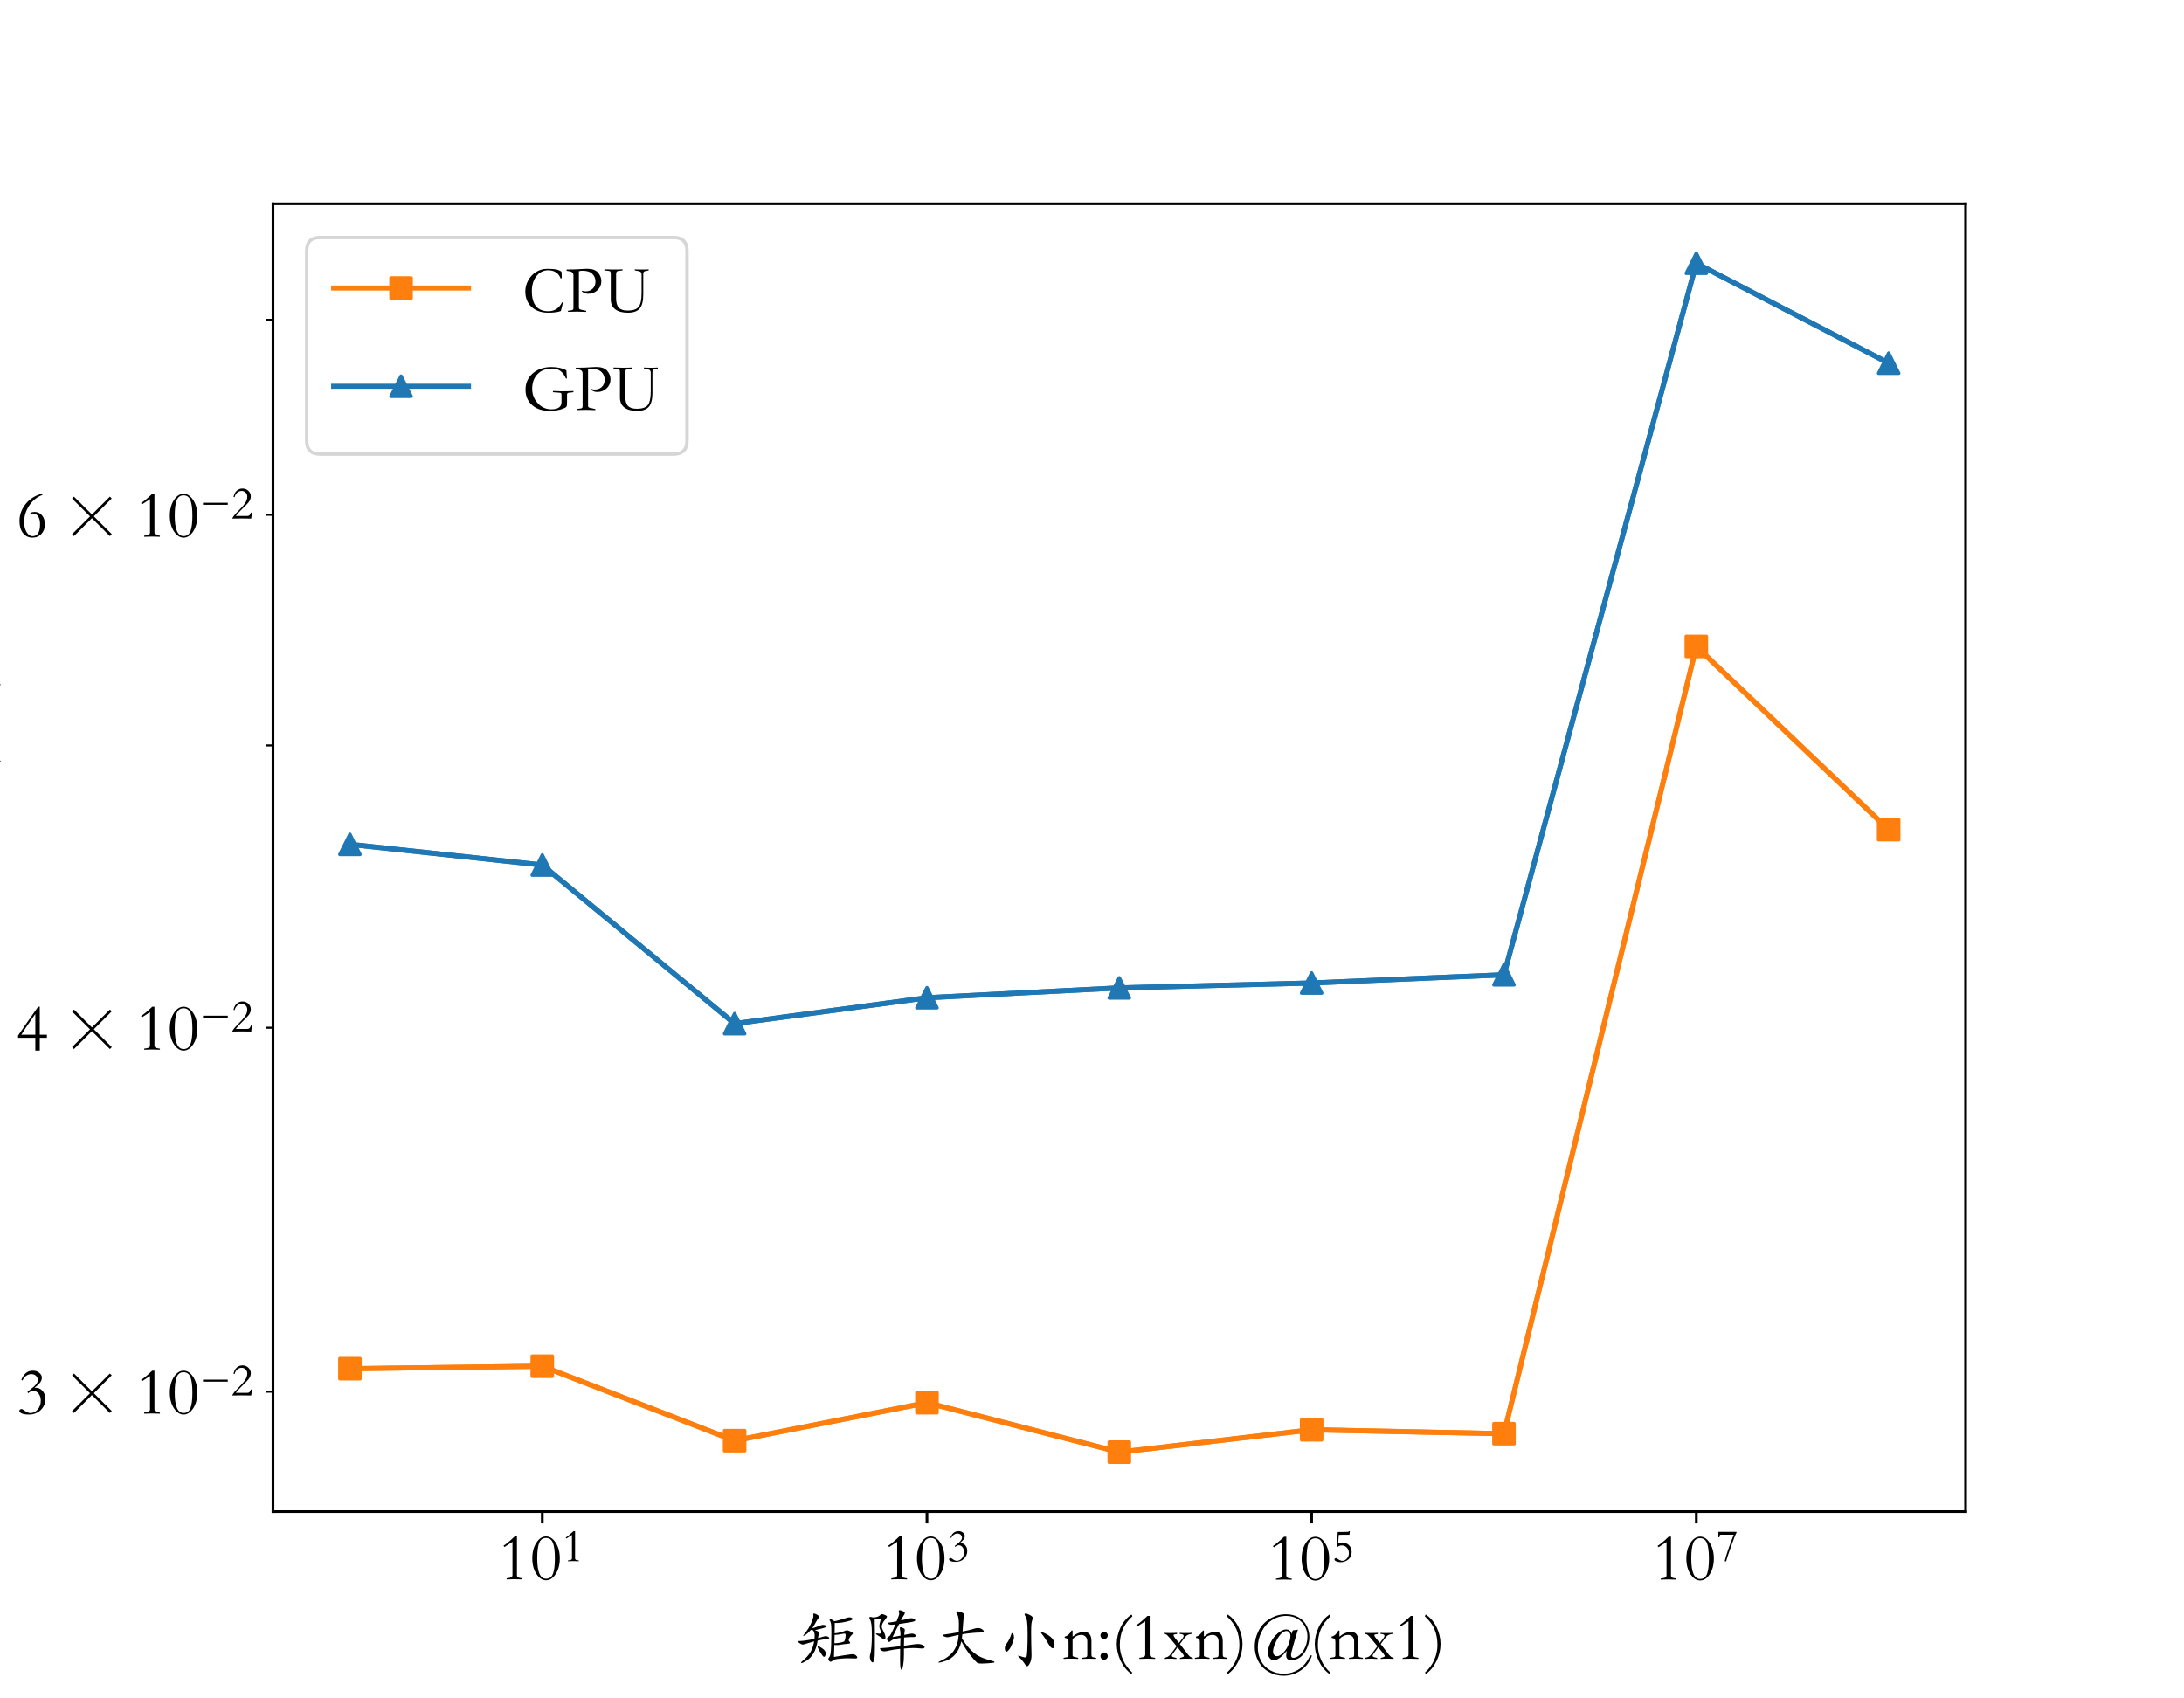 <?xml version="1.0" encoding="utf-8" standalone="no"?>
<!DOCTYPE svg PUBLIC "-//W3C//DTD SVG 1.1//EN"
  "http://www.w3.org/Graphics/SVG/1.1/DTD/svg11.dtd">
<!-- Created with matplotlib (https://matplotlib.org/) -->
<svg height="504pt" version="1.1" viewBox="0 0 648 504" width="648pt" xmlns="http://www.w3.org/2000/svg" xmlns:xlink="http://www.w3.org/1999/xlink">
 <defs>
  <style type="text/css">*{stroke-linecap:butt;stroke-linejoin:round;}</style>
 </defs>
 <g id="figure_1">
  <g id="patch_1">
   <path d="M 0 504 
L 648 504 
L 648 0 
L 0 0 
z
" style="fill:#ffffff;"/>
  </g>
  <g id="axes_1">
   <g id="patch_2">
    <path d="M 81 448.56 
L 583.2 448.56 
L 583.2 60.48 
L 81 60.48 
z
" style="fill:#ffffff;"/>
   </g>
   <g id="matplotlib.axis_1">
    <g id="xtick_1">
     <g id="line2d_1">
      <defs>
       <path d="M 0 0 
L 0 3.5 
" id="mdebc783131" style="stroke:#000000;stroke-width:0.8;"/>
      </defs>
      <g>
       <use style="stroke:#000000;stroke-width:0.8;" x="160.895" xlink:href="#mdebc783131" y="448.56"/>
      </g>
     </g>
     <g id="text_1">
      <!-- $\mathdefault{10^{1}}$ -->
      <g transform="translate(147.895 468.76)scale(0.2 -0.2)">
       <defs>
        <path d="M 35.5 -0.297 
Q 30.297 0 23.797 0 
Q 17.297 0 12.094 -0.297 
L 12.094 1.297 
L 17.297 2.203 
Q 20.797 2.906 20.797 6.094 
L 20.797 55.5 
L 8.906 47.797 
L 7.5 49.703 
Q 14.406 54.203 24.094 63.5 
L 27.406 63.5 
L 27.406 6.094 
Q 27.406 2.703 30.906 2.094 
L 35.5 1.297 
z
" id="STKaiti-49"/>
        <path d="M 23.703 63.5 
Q 32 63.5 38.047 54.141 
Q 44.094 44.797 44.094 30.906 
Q 44.094 17.094 38.047 7.75 
Q 32 -1.594 23.703 -1.594 
Q 15.703 -1.594 9.5 7.656 
Q 3.297 16.906 3.297 30.906 
Q 3.297 44.797 9.344 54.141 
Q 15.406 63.5 23.703 63.5 
z
M 23.703 0.703 
Q 31.094 0.703 33.938 8.047 
Q 36.797 15.406 36.797 30.906 
Q 36.797 46.406 33.938 53.797 
Q 31.094 61.203 23.703 61.203 
Q 16.297 61.203 13.438 53.797 
Q 10.594 46.406 10.594 30.906 
Q 10.594 0.703 23.703 0.703 
z
" id="STKaiti-48"/>
       </defs>
       <use transform="translate(0 0.666)" xlink:href="#STKaiti-49"/>
       <use transform="translate(46.9 0.666)" xlink:href="#STKaiti-48"/>
       <use transform="translate(94.472 27.55)scale(0.7)" xlink:href="#STKaiti-49"/>
      </g>
     </g>
    </g>
    <g id="xtick_2">
     <g id="line2d_2">
      <g>
       <use style="stroke:#000000;stroke-width:0.8;" x="275.032" xlink:href="#mdebc783131" y="448.56"/>
      </g>
     </g>
     <g id="text_2">
      <!-- $\mathdefault{10^{3}}$ -->
      <g transform="translate(262.032 468.76)scale(0.2 -0.2)">
       <defs>
        <path d="M 9.406 48.906 
L 7.594 49.906 
Q 10.5 56.797 14.594 60.141 
Q 18.703 63.5 24.906 63.5 
Q 30.5 63.5 34.297 60.297 
Q 38.094 57.094 38.094 53.203 
Q 38.094 49.297 35.438 45.797 
Q 32.797 42.297 27.203 38.094 
Q 34.5 38.594 38.891 33.797 
Q 43.297 29 43.297 21.5 
Q 43.297 11.797 36.391 5.094 
Q 29.5 -1.594 18.797 -1.594 
Q 11.906 -1.594 8.297 0.047 
Q 4.703 1.703 4.703 3.906 
Q 4.703 4.906 5.641 5.75 
Q 6.594 6.594 7.703 6.594 
Q 9.406 6.594 11.594 4.797 
Q 17.203 0.594 21.094 0.594 
Q 27.203 0.594 31.844 5.891 
Q 36.5 11.203 36.5 18.797 
Q 36.5 25.203 33.344 29.344 
Q 30.203 33.5 25.406 33.5 
Q 21.703 33.5 17.797 30.094 
L 16.703 32 
Q 18.703 33.797 21.094 35.594 
Q 32.094 43.703 32.094 49.297 
Q 32.094 53.406 29.344 55.906 
Q 26.594 58.406 22.5 58.406 
Q 18.5 58.406 14.953 55.953 
Q 11.406 53.5 9.406 48.906 
z
" id="STKaiti-51"/>
       </defs>
       <use transform="translate(0 0.666)" xlink:href="#STKaiti-49"/>
       <use transform="translate(46.9 0.666)" xlink:href="#STKaiti-48"/>
       <use transform="translate(94.472 27.55)scale(0.7)" xlink:href="#STKaiti-51"/>
      </g>
     </g>
    </g>
    <g id="xtick_3">
     <g id="line2d_3">
      <g>
       <use style="stroke:#000000;stroke-width:0.8;" x="389.168" xlink:href="#mdebc783131" y="448.56"/>
      </g>
     </g>
     <g id="text_3">
      <!-- $\mathdefault{10^{5}}$ -->
      <g transform="translate(376.168 468.76)scale(0.2 -0.2)">
       <defs>
        <path d="M 38 56.594 
L 24 56.594 
Q 16.203 56.594 15.406 56.297 
L 14.094 38 
Q 18.5 40.094 23.094 40.094 
Q 31.297 40.094 37 34.5 
Q 42.703 28.906 42.703 19.906 
Q 42.703 9.906 35.641 4.156 
Q 28.594 -1.594 19.594 -1.594 
Q 14.594 -1.594 10.391 0.156 
Q 6.203 1.906 6.203 4 
Q 6.203 5 7.094 6.047 
Q 8 7.094 9.594 7.094 
Q 10.703 7.094 11.406 6.594 
Q 18.406 1.297 22.703 1.297 
Q 28.297 1.297 32.594 6.141 
Q 36.906 11 36.906 17.594 
Q 36.906 24.594 32.547 29.25 
Q 28.203 33.906 21.797 33.906 
Q 19 33.906 16.547 33 
Q 14.094 32.094 13 30.5 
L 11.297 30.5 
L 13.203 62.5 
L 24.094 62.5 
Q 31.594 62.5 34 62.703 
Q 36.406 62.906 37.406 64.203 
L 38.906 64.203 
z
" id="STKaiti-53"/>
       </defs>
       <use transform="translate(0 0.173)" xlink:href="#STKaiti-49"/>
       <use transform="translate(46.9 0.173)" xlink:href="#STKaiti-48"/>
       <use transform="translate(94.472 27.058)scale(0.7)" xlink:href="#STKaiti-53"/>
      </g>
     </g>
    </g>
    <g id="xtick_4">
     <g id="line2d_4">
      <g>
       <use style="stroke:#000000;stroke-width:0.8;" x="503.305" xlink:href="#mdebc783131" y="448.56"/>
      </g>
     </g>
     <g id="text_4">
      <!-- $\mathdefault{10^{7}}$ -->
      <g transform="translate(490.305 468.76)scale(0.2 -0.2)">
       <defs>
        <path d="M 4.594 62.5 
L 43.094 62.5 
L 43.094 60.797 
Q 39.703 54.797 30.953 30.141 
Q 22.203 5.5 21.297 0 
L 18 0 
Q 22.797 20.703 37.297 56.406 
L 10.297 56.406 
Q 7.797 56.406 7.594 55.094 
L 6.797 50.906 
L 4.594 50.906 
z
" id="STKaiti-55"/>
       </defs>
       <use transform="translate(0 0.366)" xlink:href="#STKaiti-49"/>
       <use transform="translate(46.9 0.366)" xlink:href="#STKaiti-48"/>
       <use transform="translate(94.472 27.25)scale(0.7)" xlink:href="#STKaiti-55"/>
      </g>
     </g>
    </g>
    <g id="text_5">
     <!-- 矩阵大小n:(1xn)@(nx1) -->
     <g transform="translate(235.217 492.219)scale(0.2 -0.2)">
      <defs>
       <path d="M 37.406 30.5 
Q 41.406 31.406 44.297 32.406 
Q 47.203 33.406 49.203 33.406 
Q 51.203 33.406 52.75 32.297 
Q 54.297 31.203 54.297 30.547 
Q 54.297 29.906 49.797 29.203 
Q 42.406 28.094 36.906 26.906 
Q 35.203 15.5 30.953 8.297 
Q 26.703 1.094 20.891 -2.656 
Q 15.094 -6.406 13.094 -6.406 
Q 12.297 -6.406 12.297 -5.797 
Q 12.297 -5.203 13.5 -4.203 
Q 22.594 3.297 26.438 10.141 
Q 30.297 17 31.703 25.703 
Q 20.5 22.5 18.297 21.75 
Q 16.094 21 14.594 21 
Q 13.094 21 10.391 22.844 
Q 7.703 24.703 7.703 25.453 
Q 7.703 26.203 9 26.203 
L 10.203 26.203 
Q 16.797 26.203 32.203 29.406 
Q 32.5 31.797 32.5 33.797 
Q 32.5 38.797 30.203 42.094 
Q 28.297 42.297 26.797 42.703 
Q 22.906 38.094 19.906 35.938 
Q 16.906 33.797 15.797 33.797 
Q 15.5 33.797 15.5 34.094 
Q 15.5 34.594 16.906 36.297 
Q 23.797 44.5 27.5 53.25 
Q 31.203 62 30.594 64.297 
Q 30.406 65.203 30.406 65.797 
Q 30.406 67.094 31.594 67.094 
Q 32.797 67.094 35.891 65.438 
Q 39 63.797 39 62.203 
Q 39 61.297 37.5 59.391 
Q 36 57.5 33.891 53.453 
Q 31.797 49.406 29 45.594 
Q 30.594 45.203 36.641 47.703 
Q 42.703 50.203 44.891 50.203 
Q 47.094 50.203 48.688 49.5 
Q 50.297 48.797 50.297 47.938 
Q 50.297 47.094 46.844 45.891 
Q 43.406 44.703 32.797 42.406 
Q 36.094 41.297 37.641 40.391 
Q 39.203 39.5 39.203 38.344 
Q 39.203 37.203 38.594 35.75 
Q 38 34.297 37.406 30.5 
z
M 61.094 2.594 
L 77.297 5.203 
Q 84.703 6.297 85.844 6.438 
Q 87 6.594 88.094 6.594 
Q 91.797 6.594 93.75 4.844 
Q 95.703 3.094 95.703 1.906 
Q 95.703 0.297 92.594 0.297 
L 81.703 0.594 
Q 77.094 0.594 70.938 0.047 
Q 64.797 -0.5 62.797 -1.094 
Q 60.797 -1.703 58.938 -3.141 
Q 57.094 -4.594 56 -4.594 
Q 54.906 -4.594 53.797 -3.047 
Q 52.703 -1.5 52.703 -0.391 
Q 52.703 0.703 54.047 2.141 
Q 55.406 3.594 56 7.344 
Q 56.594 11.094 56.938 19.797 
Q 57.297 28.5 57.297 38.141 
Q 57.297 47.797 56.844 51 
Q 56.406 54.203 55.5 55.641 
Q 54.594 57.094 54.594 57.891 
Q 54.594 58.703 55.5 58.703 
Q 57.406 58.703 61.703 55.703 
Q 65.797 56.094 78.594 60.203 
Q 82.297 61.406 84 61.406 
Q 85.703 61.406 87.203 60.703 
Q 88.703 60 88.703 59.094 
Q 88.703 58.203 87.453 57.453 
Q 86.203 56.703 81.453 55.453 
Q 76.703 54.203 71.594 53.5 
Q 66.5 52.797 62.297 53 
Q 62.297 47.703 62.094 37.594 
Q 66.594 38 71 39.141 
Q 75.406 40.297 77 41.188 
Q 78.594 42.094 80.344 42.094 
Q 82.094 42.094 85.641 40.391 
Q 89.203 38.703 89.203 37.5 
Q 89.203 36.797 87.5 35.25 
Q 85.797 33.703 84.391 31.391 
Q 83 29.094 83 27.797 
Q 83 26.5 83.5 26 
Q 85.094 24.406 85.094 23.406 
Q 85.094 22.406 82.406 22.203 
Q 75.203 21.5 71.547 20.844 
Q 67.906 20.203 65.594 20.203 
Q 63.297 20.203 61.703 20.406 
z
M 61.797 22.906 
Q 65.594 22.906 70.25 23.797 
Q 74.906 24.703 76 25.5 
Q 77.094 26.297 77.75 29.25 
Q 78.406 32.203 78.406 34.703 
Q 78.406 37.203 77.094 37.203 
Q 75.797 37.203 74.094 36.906 
Q 66.203 35.203 62.094 35.297 
Q 61.797 29.203 61.797 22.906 
z
M 48.906 8 
Q 48.906 6.297 48.25 4.547 
Q 47.594 2.797 46.688 2.797 
Q 45.797 2.797 45.047 3.438 
Q 44.297 4.094 41.688 8.094 
Q 39.094 12.094 37.938 14.75 
Q 36.797 17.406 36.797 18.047 
Q 36.797 18.703 37.297 18.703 
Q 38.906 18.703 43.906 15.25 
Q 48.906 11.797 48.906 8 
z
" id="STKaiti-30697"/>
       <path d="M 64.906 19.203 
Q 76.797 20.703 79.75 21.25 
Q 82.703 21.797 86.203 21.797 
Q 89.703 21.797 92.641 20.297 
Q 95.594 18.797 95.594 17.203 
Q 95.594 15.094 91.203 15.094 
Q 89.906 15.094 87.203 15.438 
Q 84.5 15.797 78.453 15.797 
Q 72.406 15.797 64.906 15.094 
L 64.906 5.5 
Q 64.906 -2.594 63.797 -9.5 
Q 62.703 -16.406 61.203 -16.406 
Q 60.297 -16.406 59.75 -13.297 
Q 59.203 -10.203 59.203 -0.641 
Q 59.203 8.906 59.297 14.594 
Q 47.594 13.297 43.094 12.094 
Q 38.594 10.906 35.797 10.906 
Q 33 10.906 31.203 12.406 
Q 29.406 13.906 29.406 14.594 
Q 29.406 15.297 30 15.547 
Q 30.594 15.797 32.906 15.797 
Q 37.406 15.797 59.406 18.5 
L 59.797 30.797 
Q 55 30.203 51.391 29.203 
Q 47.797 28.203 46.5 27.094 
Q 44 24.906 42.891 24.906 
Q 41.797 24.906 40.75 26.703 
Q 39.703 28.5 39.703 29.406 
Q 39.703 31.203 43.203 33.297 
Q 45.797 35 52.094 50.797 
Q 48.203 50.297 46.391 50.297 
Q 44.594 50.297 42.75 51.094 
Q 40.906 51.906 40.906 52.703 
Q 40.906 53.797 43.5 53.797 
Q 45.203 53.797 54 55.5 
Q 57.906 64.594 57.906 66.906 
Q 57.906 67.406 57.594 68.453 
Q 57.297 69.5 57.297 70.75 
Q 57.297 72 58.641 72 
Q 60 72 63.094 70.703 
Q 66.203 69.406 66.203 67.906 
Q 66.203 66.406 64.594 64.203 
Q 63 62 60.406 56.906 
Q 68 58.406 70.75 59.25 
Q 73.5 60.094 76 60.094 
Q 78.5 60.094 80.094 59.141 
Q 81.703 58.203 81.703 57.203 
Q 81.703 56.203 79.844 55.344 
Q 78 54.5 57.797 51.5 
Q 52.797 42.203 48 32 
Q 53.203 32.906 59.797 34.203 
Q 59.906 40.5 59.094 43.203 
Q 58.797 44.406 58.797 45.203 
Q 58.797 46.703 60.047 46.703 
Q 61.297 46.703 63.75 45.547 
Q 66.203 44.406 66.203 42.797 
Q 66.203 41.203 65.844 39.75 
Q 65.5 38.297 65.297 35.297 
Q 74.594 37.203 76.844 37.203 
Q 79.094 37.203 80.797 36.203 
Q 82.5 35.203 82.5 34.141 
Q 82.5 33.094 81.5 32.547 
Q 80.5 32 78.906 32 
L 76 32.094 
Q 72.594 32.094 65.203 31.406 
z
M 18.797 61.297 
Q 21.797 61.203 24.594 61.953 
Q 27.406 62.703 28.797 64 
Q 31 66.203 32.297 66.203 
Q 33.594 66.203 36.688 64.953 
Q 39.797 63.703 39.797 62.594 
Q 39.797 61.5 37.5 58.703 
Q 32 52.094 32 47.906 
Q 32 45.703 33.203 43.406 
Q 37.5 35.406 37.5 32.094 
Q 37.5 28.594 35.703 28.594 
Q 34.703 28.594 32.641 30.25 
Q 30.594 31.906 24.594 35.594 
Q 23.297 36.406 23.297 36.953 
Q 23.297 37.5 24.344 37.5 
Q 25.406 37.5 26.547 37.297 
Q 27.703 37.094 28.5 37.094 
Q 30.906 37.094 30.906 38.891 
Q 30.906 40.703 29.203 44.406 
Q 28.406 46.203 28.406 48.547 
Q 28.406 50.906 30.203 56.906 
Q 30.594 58.203 30.594 58.953 
Q 30.594 59.703 29.891 59.703 
Q 29.203 59.703 27.297 58.844 
Q 25.406 58 21.5 58.203 
Q 21.797 48.203 21.797 40.203 
L 21.797 17 
Q 21.906 3 20.844 -1.25 
Q 19.797 -5.5 18.344 -5.5 
Q 16.906 -5.5 15.594 -2.594 
Q 14.297 0.297 14.297 2.594 
Q 14.297 4.906 15.188 7.594 
Q 16.094 10.297 16.688 17.391 
Q 17.297 24.5 17.297 35.094 
Q 17.297 45.703 16.688 50.594 
Q 16.094 55.5 14.406 58.5 
Q 13.594 59.906 13.594 60.953 
Q 13.594 62 15.094 62 
Q 16.594 62 18.797 61.297 
z
" id="STKaiti-38453"/>
       <path d="M 50.906 30.297 
Q 55.906 21.797 62.344 14.797 
Q 68.797 7.797 76.047 3.844 
Q 83.297 -0.094 96.406 -3.406 
Q 99.297 -4.094 99.297 -5.094 
Q 99.297 -5.594 98.297 -5.891 
Q 97.297 -6.203 90.891 -6.703 
Q 84.5 -7.203 79.844 -7.203 
Q 75.203 -7.203 73.297 -5.844 
Q 71.406 -4.5 64.25 4.141 
Q 57.094 12.797 50.094 25.703 
Q 47.297 13.297 41.094 6.438 
Q 34.906 -0.406 27.297 -3.094 
Q 19.703 -5.797 17 -5.797 
Q 16.094 -5.797 16.094 -5.297 
Q 16.094 -4.797 18.297 -3.797 
Q 32.594 2.5 39 12.094 
Q 45.406 21.703 46.094 35.203 
Q 42.406 34.594 36.906 33.188 
Q 31.406 31.797 29.297 31.797 
Q 27.203 31.797 24.641 33 
Q 22.094 34.203 22.094 34.844 
Q 22.094 35.5 25.203 35.906 
Q 31.906 36.703 46.297 39.297 
Q 46.5 44.797 46.5 50.297 
Q 46.5 55.797 45.953 59.75 
Q 45.406 63.703 43.906 65.844 
Q 42.406 68 42.406 69.141 
Q 42.406 70.297 44.047 70.297 
Q 45.703 70.297 50.094 68.797 
Q 54.5 67.297 54.5 65.094 
Q 54.5 64.297 54.094 63.188 
Q 53.703 62.094 53.453 60.391 
Q 53.203 58.703 52.797 53 
L 51.906 40.406 
Q 62.703 42.5 65.906 43.594 
Q 71.203 45.5 74.703 45.5 
Q 78.203 45.5 80.797 43.703 
Q 83.406 41.906 83.406 40.703 
Q 83.406 38.906 77.906 38.797 
Q 66.906 38.703 51.594 36.297 
Q 51.297 32.594 50.906 30.297 
z
" id="STKaiti-22823"/>
       <path d="M 56.297 60.094 
Q 56.297 59.406 55.906 58.797 
Q 54.703 56.703 54.141 52.5 
Q 53.594 48.297 53.594 39.5 
Q 53.594 30.703 53.797 21.406 
L 54.203 5.594 
Q 54.203 -1.797 51.844 -6.5 
Q 49.5 -11.203 47.891 -11.203 
Q 46.297 -11.203 44.703 -8.594 
Q 41.797 -3.703 35.406 2.594 
Q 34.297 3.703 34.297 4.141 
Q 34.297 4.594 34.797 4.594 
Q 35.297 4.594 36.297 4.203 
Q 42.5 1.906 44.391 1.906 
Q 46.297 1.906 46.844 3.047 
Q 47.406 4.203 47.906 13.094 
Q 48.406 22 48.406 35.203 
Q 48.406 48.406 47.656 54.656 
Q 46.906 60.906 44.594 63.906 
Q 43.906 65 43.906 66 
Q 43.906 67 45.797 67 
Q 47.703 67 52 64.703 
Q 56.297 62.406 56.297 60.094 
z
M 69.094 39.5 
Q 70.406 39.5 74.75 37.344 
Q 79.094 35.203 82.25 32.547 
Q 85.406 29.906 86.844 27.203 
Q 88.297 24.5 88.297 21 
Q 88.297 15.5 85.641 15.5 
Q 83 15.5 79.594 21.5 
Q 74.703 30.203 69.203 37.094 
Q 68.297 38.203 68.297 38.844 
Q 68.297 39.5 69.094 39.5 
z
M 25.297 38 
Q 26 38 27.094 36.453 
Q 28.203 34.906 28.203 31.906 
Q 28.203 28.906 25.844 22.844 
Q 23.5 16.797 21 13.594 
Q 18.5 10.406 17.203 10.406 
Q 15.906 10.406 15.25 11.906 
Q 14.594 13.406 14.594 15.547 
Q 14.594 17.703 15.344 19.344 
Q 16.094 21 17.75 23.141 
Q 19.406 25.297 21.344 29.25 
Q 23.297 33.203 23.938 35.594 
Q 24.594 38 25.297 38 
z
" id="STKaiti-23567"/>
       <path d="M 50 -0.297 
Q 44.797 0 39.594 0 
Q 34.406 0 29.203 -0.297 
L 29.203 1.297 
L 34.703 2.094 
Q 36.906 2.406 36.906 6 
L 36.906 25.703 
Q 36.906 30.094 34.406 32.688 
Q 31.906 35.297 27.594 35.297 
Q 21.203 35.297 15.094 29.203 
L 15.094 4.906 
Q 15.094 3.297 17.5 2.703 
L 23.406 1.297 
L 23.406 -0.297 
Q 19.703 0 12.594 0 
Q 5.5 0 1.797 -0.297 
L 1.797 1.297 
L 7.094 2.297 
Q 9.094 2.594 9.094 5.297 
L 9.094 25.094 
Q 9.094 28.203 7.844 29.297 
Q 6.594 30.406 3.406 30.906 
L 3.406 32.703 
Q 9.797 34.203 13.5 41.703 
L 15.094 41.703 
L 15.094 32.703 
Q 18.906 36 23.5 37.953 
Q 28.094 39.906 31.594 39.906 
Q 43.094 39.906 43.094 26.203 
L 43.094 6.297 
Q 43.094 4.406 43.594 3.406 
Q 44.094 2.406 45.594 2.094 
L 50 1.297 
z
" id="STKaiti-110"/>
       <path d="M 5.5 34.5 
Q 5.5 36.703 7.094 38.297 
Q 8.703 39.906 10.906 39.906 
Q 13.094 39.906 14.688 38.297 
Q 16.297 36.703 16.297 34.5 
Q 16.297 32.297 14.688 30.688 
Q 13.094 29.094 10.906 29.094 
Q 8.703 29.094 7.094 30.688 
Q 5.5 32.297 5.5 34.5 
z
M 5.5 3.797 
Q 5.5 6 7.094 7.594 
Q 8.703 9.203 10.906 9.203 
Q 13.094 9.203 14.688 7.594 
Q 16.297 6 16.297 3.797 
Q 16.297 1.594 14.688 0 
Q 13.094 -1.594 10.906 -1.594 
Q 8.703 -1.594 7.094 0 
Q 5.5 1.594 5.5 3.797 
z
" id="STKaiti-58"/>
       <path d="M 29.703 65.594 
L 31 63 
Q 21.094 53.906 16.688 43.703 
Q 12.297 33.5 12.297 20.094 
Q 12.297 9.094 17.047 -1.75 
Q 21.797 -12.594 30.703 -20.5 
L 29.5 -22.797 
Q 19.406 -15.5 13.547 -3.25 
Q 7.703 9 7.703 21.703 
Q 7.703 34.5 13.5 46.641 
Q 19.297 58.797 29.703 65.594 
z
" id="STKaiti-40"/>
       <path d="M 44.5 -0.406 
Q 40.703 0 35 0 
Q 29 0 25.406 -0.406 
L 25.406 1.203 
L 28.797 2.094 
Q 31.297 2.797 31.297 4 
Q 31.297 4.906 29.797 6.797 
L 21.797 16.906 
L 14.406 6.797 
Q 13.297 5.406 13.297 4.406 
Q 13.297 2.594 17.203 1.797 
L 20.203 1.203 
L 20.203 -0.406 
Q 16.203 0 12.906 0 
Q 6.594 0 1.703 -0.406 
L 1.703 1.203 
L 4.5 1.906 
Q 7.203 2.406 9.047 4 
Q 10.906 5.594 13.094 8.594 
L 20.406 18.5 
L 10.5 30.5 
Q 6.094 35.797 4.594 36.094 
L 1.406 36.797 
L 1.406 38.406 
Q 3.5 38.094 11.203 38.094 
Q 18.594 38.094 21.094 38.406 
L 21.094 36.594 
L 17.5 36.094 
Q 15.906 35.797 15.906 34.797 
Q 15.906 33.406 18.203 30.5 
L 24 23.406 
L 29.594 30.703 
Q 30.906 32.5 30.906 33.797 
Q 30.906 35.797 28.094 36.297 
L 25.094 36.797 
L 25.094 38.406 
Q 28 38 32.094 38.047 
Q 36.203 38.094 37.594 38.094 
Q 41.703 38.094 43 38.406 
L 43 36.797 
L 39.703 36.203 
Q 37.406 35.703 35.594 34.453 
Q 33.797 33.203 31.594 30.203 
L 25.297 21.703 
L 37.297 6.203 
Q 40.094 2.797 41.703 2.203 
L 44.5 1.203 
z
" id="STKaiti-120"/>
       <path d="M -0.594 65.594 
Q 9.797 58.797 15.594 46.641 
Q 21.406 34.5 21.406 21.703 
Q 21.406 9 15.547 -3.25 
Q 9.703 -15.5 -0.406 -22.797 
L -1.594 -20.5 
Q 7.297 -12.594 12.047 -1.75 
Q 16.797 9.094 16.797 20.094 
Q 16.797 33.5 12.391 43.703 
Q 8 53.906 -1.906 63 
z
" id="STKaiti-41"/>
       <path d="M 74.406 43.094 
L 68.594 23.594 
Q 65.406 12.297 64.797 9.594 
Q 64.203 6.906 64.203 5.406 
Q 64.203 1.297 67.703 1.297 
Q 72 1.297 76.953 5.391 
Q 81.906 9.5 85.203 17.094 
Q 88.5 24.703 88.5 32.594 
Q 88.5 46 79.594 54.75 
Q 70.703 63.5 56.797 63.5 
Q 45.5 63.5 35.75 57.25 
Q 26 51 20.453 39.797 
Q 14.906 28.594 14.906 16.797 
Q 14.906 5.906 19.594 -3.141 
Q 24.297 -12.203 33.297 -17.25 
Q 42.297 -22.297 53.203 -22.297 
Q 66.094 -22.297 76.391 -15.344 
Q 86.703 -8.406 92.406 4.703 
L 95.203 4.703 
Q 90.5 -9.203 78.844 -17.25 
Q 67.203 -25.297 52.906 -25.297 
Q 41 -25.297 30.953 -19.5 
Q 20.906 -13.703 15.594 -3.594 
Q 10.297 6.5 10.297 18.094 
Q 10.297 30.406 16.25 41.75 
Q 22.203 53.094 33.203 59.547 
Q 44.203 66 56.5 66 
Q 67 66 75 61.641 
Q 83 57.297 87.203 49.188 
Q 91.406 41.094 91.406 32.094 
Q 91.406 23.406 87.453 14.75 
Q 83.5 6.094 77.547 1.938 
Q 71.594 -2.203 64.406 -2.203 
Q 60.906 -2.203 58.953 -0.453 
Q 57 1.297 57 4.5 
Q 57 6.906 57.797 11.703 
Q 46.5 -2.297 38.703 -2.297 
Q 35.094 -2.297 32.438 0.953 
Q 29.797 4.203 29.797 9.203 
Q 29.797 15.797 33.938 24.047 
Q 38.094 32.297 44.75 37.844 
Q 51.406 43.406 56.703 43.406 
Q 63.594 43.406 65.094 36.594 
L 66.703 42 
z
M 63.297 34.094 
Q 63.297 37.094 61.547 39.094 
Q 59.797 41.094 57.297 41.094 
Q 53.5 41.094 49.141 36.547 
Q 44.797 32 41.141 23.703 
Q 37.5 15.406 37.5 10.703 
Q 37.5 7.5 39.203 5.594 
Q 40.906 3.703 43.297 3.703 
Q 47.594 3.703 52.891 9.141 
Q 58.203 14.594 60.75 21.844 
Q 63.297 29.094 63.297 34.094 
z
" id="STKaiti-64"/>
      </defs>
      <use xlink:href="#STKaiti-30697"/>
      <use x="100" xlink:href="#STKaiti-38453"/>
      <use x="200" xlink:href="#STKaiti-22823"/>
      <use x="300" xlink:href="#STKaiti-23567"/>
      <use x="400" xlink:href="#STKaiti-110"/>
      <use x="451" xlink:href="#STKaiti-58"/>
      <use x="472.9" xlink:href="#STKaiti-40"/>
      <use x="502.1" xlink:href="#STKaiti-49"/>
      <use x="549" xlink:href="#STKaiti-120"/>
      <use x="594.8" xlink:href="#STKaiti-110"/>
      <use x="645.8" xlink:href="#STKaiti-41"/>
      <use x="675" xlink:href="#STKaiti-64"/>
      <use x="766.7" xlink:href="#STKaiti-40"/>
      <use x="795.9" xlink:href="#STKaiti-110"/>
      <use x="846.9" xlink:href="#STKaiti-120"/>
      <use x="892.7" xlink:href="#STKaiti-49"/>
      <use x="939.6" xlink:href="#STKaiti-41"/>
     </g>
    </g>
   </g>
   <g id="matplotlib.axis_2">
    <g id="ytick_1">
     <g id="line2d_5">
      <defs>
       <path d="M 0 0 
L -2 0 
" id="m01e40f858f" style="stroke:#000000;stroke-width:0.6;"/>
      </defs>
      <g>
       <use style="stroke:#000000;stroke-width:0.6;" x="81" xlink:href="#m01e40f858f" y="412.979"/>
      </g>
     </g>
     <g id="text_6">
      <!-- $\mathdefault{3\times10^{-2}}$ -->
      <g transform="translate(4.8 419.579)scale(0.2 -0.2)">
       <defs>
        <path d="M 79.5 3.594 
L 76.703 0.703 
L 50 27.297 
L 23.406 0.703 
L 20.594 3.594 
L 47.203 30 
L 20.594 56.406 
L 23.406 59.297 
L 50.094 32.797 
L 76.703 59.297 
L 79.406 56.594 
L 52.906 30.094 
z
" id="STKaiti-215"/>
        <path d="M 7.094 33.297 
L 59.594 33.297 
L 59.594 29 
L 7.094 29 
z
" id="STKaiti-8722"/>
        <path d="M 42.594 -0.297 
Q 35.406 0 22.203 0 
Q 9.297 0 2.203 -0.297 
Q 4.094 3.594 7 7.094 
Q 9.906 10.594 16.297 17 
Q 25.594 26.297 29.891 32.844 
Q 34.203 39.406 34.203 46.094 
Q 34.203 51.594 30.75 55 
Q 27.297 58.406 22.203 58.406 
Q 17.203 58.406 13.094 54.953 
Q 9 51.5 7.406 45.203 
L 5.094 45.594 
Q 6.703 54.094 11.797 58.797 
Q 16.906 63.5 24.203 63.5 
Q 31.5 63.5 36.594 58.641 
Q 41.703 53.797 41.703 47 
Q 41.703 40.203 36.953 34.25 
Q 32.203 28.297 22.594 19.406 
Q 17.5 14.703 9.906 5.297 
L 33.406 5.297 
Q 37.203 5.297 38.75 6.641 
Q 40.297 8 42 12.5 
L 44.094 12.5 
z
" id="STKaiti-50"/>
       </defs>
       <use transform="translate(0 0.666)" xlink:href="#STKaiti-51"/>
       <use transform="translate(62.32 0.666)" xlink:href="#STKaiti-215"/>
       <use transform="translate(177.74 0.666)" xlink:href="#STKaiti-49"/>
       <use transform="translate(224.64 0.666)" xlink:href="#STKaiti-48"/>
       <use transform="translate(272.212 27.55)scale(0.7)" xlink:href="#STKaiti-8722"/>
       <use transform="translate(318.902 27.55)scale(0.7)" xlink:href="#STKaiti-50"/>
      </g>
     </g>
    </g>
    <g id="ytick_2">
     <g id="line2d_6">
      <g>
       <use style="stroke:#000000;stroke-width:0.6;" x="81" xlink:href="#m01e40f858f" y="304.982"/>
      </g>
     </g>
     <g id="text_7">
      <!-- $\mathdefault{4\times10^{-2}}$ -->
      <g transform="translate(4.8 311.582)scale(0.2 -0.2)">
       <defs>
        <path d="M 32.594 63.5 
L 35 63.5 
L 35 22 
L 45.594 22 
L 45.594 17.406 
L 35 17.406 
L 35 -1.594 
L 28.406 -1.594 
L 28.406 17.406 
L 2.797 17.406 
L 2.797 20.703 
L 14.703 38.094 
z
M 28.406 22 
L 28.406 52.703 
Q 14.797 33.797 7.594 22 
z
" id="STKaiti-52"/>
       </defs>
       <use transform="translate(0 0.666)" xlink:href="#STKaiti-52"/>
       <use transform="translate(62.32 0.666)" xlink:href="#STKaiti-215"/>
       <use transform="translate(177.74 0.666)" xlink:href="#STKaiti-49"/>
       <use transform="translate(224.64 0.666)" xlink:href="#STKaiti-48"/>
       <use transform="translate(272.212 27.55)scale(0.7)" xlink:href="#STKaiti-8722"/>
       <use transform="translate(318.902 27.55)scale(0.7)" xlink:href="#STKaiti-50"/>
      </g>
     </g>
    </g>
    <g id="ytick_3">
     <g id="line2d_7">
      <g>
       <use style="stroke:#000000;stroke-width:0.6;" x="81" xlink:href="#m01e40f858f" y="221.213"/>
      </g>
     </g>
    </g>
    <g id="ytick_4">
     <g id="line2d_8">
      <g>
       <use style="stroke:#000000;stroke-width:0.6;" x="81" xlink:href="#m01e40f858f" y="152.769"/>
      </g>
     </g>
     <g id="text_8">
      <!-- $\mathdefault{6\times10^{-2}}$ -->
      <g transform="translate(4.8 159.369)scale(0.2 -0.2)">
       <defs>
        <path d="M 38.406 63.797 
L 39.203 61.906 
Q 26.703 57.203 19.25 45.844 
Q 11.797 34.5 11.797 21.5 
Q 11.797 12.906 15.391 6.75 
Q 19 0.594 24.203 0.594 
Q 35.406 0.594 35.406 18.406 
Q 35.406 25.906 32.5 30.094 
Q 29.594 34.297 25.203 34.297 
Q 23.5 34.297 21.906 33.594 
L 20.797 35.203 
Q 24 36.594 27.297 36.594 
Q 33.906 36.594 38.25 31.594 
Q 42.594 26.594 42.594 17.906 
Q 42.594 9.594 37.438 4 
Q 32.297 -1.594 24.094 -1.594 
Q 15.594 -1.594 10.25 5.047 
Q 4.906 11.703 4.906 23.094 
Q 4.906 36.906 13.953 48.25 
Q 23 59.594 38.406 63.797 
z
" id="STKaiti-54"/>
       </defs>
       <use transform="translate(0 0.666)" xlink:href="#STKaiti-54"/>
       <use transform="translate(62.32 0.666)" xlink:href="#STKaiti-215"/>
       <use transform="translate(177.74 0.666)" xlink:href="#STKaiti-49"/>
       <use transform="translate(224.64 0.666)" xlink:href="#STKaiti-48"/>
       <use transform="translate(272.212 27.55)scale(0.7)" xlink:href="#STKaiti-8722"/>
       <use transform="translate(318.902 27.55)scale(0.7)" xlink:href="#STKaiti-50"/>
      </g>
     </g>
    </g>
    <g id="ytick_5">
     <g id="line2d_9">
      <g>
       <use style="stroke:#000000;stroke-width:0.6;" x="81" xlink:href="#m01e40f858f" y="94.901"/>
      </g>
     </g>
    </g>
    <g id="text_9">
     <!-- 运算时间(ms) -->
     <g transform="translate(-4.341 311.72)rotate(-90)scale(0.2 -0.2)">
      <defs>
       <path d="M 75.203 62.406 
Q 75.203 61.703 73.797 60.797 
Q 72.406 59.906 65.094 58.047 
Q 57.797 56.203 54.688 56.203 
Q 51.594 56.203 49.547 57.141 
Q 47.5 58.094 47.5 58.891 
Q 47.5 59.703 49.5 59.953 
Q 51.5 60.203 54.844 61.141 
Q 58.203 62.094 60.297 63 
Q 66.297 65.703 69.141 65.703 
Q 72 65.703 73.594 64.5 
Q 75.203 63.297 75.203 62.406 
z
M 21.406 64.203 
Q 26.203 64.203 29.797 61.953 
Q 33.406 59.703 33.406 55.297 
Q 33.406 54 32.594 53.047 
Q 31.797 52.094 30.594 52.094 
Q 28.297 52.094 24.047 57.25 
Q 19.797 62.406 19.797 63.297 
Q 19.797 64.203 21.406 64.203 
z
M 54.297 40.906 
Q 50.5 40.203 47.5 39.5 
Q 44.5 38.797 42.594 38.797 
Q 40.703 38.797 38.453 39.641 
Q 36.203 40.5 36.203 41.391 
Q 36.203 42.297 37.906 42.297 
Q 41.594 42.297 54.141 44.75 
Q 66.703 47.203 73.297 49.203 
Q 76.5 50.203 79.344 50.203 
Q 82.203 50.203 84.891 48.797 
Q 87.594 47.406 87.594 45.797 
Q 87.594 44.203 84.406 44 
Q 67.906 43.094 56.594 41.297 
Q 59.203 39.797 60.453 38.844 
Q 61.703 37.906 61.703 37.047 
Q 61.703 36.203 60.406 34.594 
L 56.203 29.297 
Q 53.297 25.594 48.5 20.297 
L 71.406 24.797 
Q 67.406 32.797 67.406 33.547 
Q 67.406 34.297 68 34.297 
Q 69.094 34.297 73.391 31.094 
Q 77.703 27.906 79.641 24.844 
Q 81.594 21.797 81.594 18.094 
Q 81.594 13.203 79.094 13.203 
Q 77.297 13.203 76.094 15.594 
L 72.594 22.5 
Q 52 17.203 47.703 14 
Q 45.906 12.797 44.656 12.797 
Q 43.406 12.797 41.656 15.25 
Q 39.906 17.703 39.906 18.75 
Q 39.906 19.797 41.906 20.703 
Q 46.094 22.594 48.25 24.688 
Q 50.406 26.797 52.453 31.75 
Q 54.5 36.703 54.5 38.344 
Q 54.5 40 54.297 40.906 
z
M 28.094 10.406 
Q 29.5 10.297 40.75 7.391 
Q 52 4.5 60 3.25 
Q 68 2 74.703 2 
Q 81.406 2 87.297 2.594 
L 97.406 3.703 
Q 99.094 3.703 99.094 3 
Q 99.094 1.5 87.688 -2.891 
Q 76.297 -7.297 72.297 -7.297 
Q 70.594 -7.297 67 -5.906 
Q 34.203 6.703 26.594 6.703 
Q 24.5 6.703 22.141 5.953 
Q 19.797 5.203 15.5 3.094 
Q 14.297 2.5 13.188 2.5 
Q 12.094 2.5 10.25 4.094 
Q 8.406 5.703 8.406 6.75 
Q 8.406 7.797 10.203 7.906 
Q 15.203 8.203 21.797 10.094 
Q 23.594 10.594 25 10.594 
Q 25 13.203 24.391 15.203 
Q 23.797 17.203 21.906 20.594 
Q 21.094 22.203 21.094 25 
Q 21.094 27.797 21.891 30.641 
Q 22.703 33.5 22.703 34.047 
Q 22.703 34.594 21.953 34.594 
Q 21.203 34.594 18.953 34 
Q 16.703 33.406 14.891 33.406 
Q 13.094 33.406 11.844 34.203 
Q 10.594 35 10.594 35.797 
Q 10.594 36.594 11.703 36.797 
Q 15.297 37.5 17.344 38.344 
Q 19.406 39.203 21.5 40.797 
Q 22.406 41.5 23.594 41.5 
Q 24.797 41.5 28.094 40.141 
Q 31.406 38.797 31.406 37.297 
Q 31.406 36.594 30.594 35.906 
Q 28.094 33.594 26.688 30.641 
Q 25.297 27.703 25.297 25.547 
Q 25.297 23.406 25.906 22.406 
Q 28.5 18.203 28.5 14.406 
Q 28.5 12.797 28.094 10.406 
z
" id="STKaiti-36816"/>
       <path d="M 66.203 67.297 
Q 69.406 67.297 73.797 68.5 
Q 78.203 69.703 80.344 69.703 
Q 82.5 69.703 84 69 
Q 85.5 68.297 85.5 67.547 
Q 85.5 66.797 84.141 66.25 
Q 82.797 65.703 78.047 65.141 
Q 73.297 64.594 70.5 64.594 
Q 67.703 64.594 65 65.203 
Q 62.703 62.094 58.141 58.25 
Q 53.594 54.406 52.203 54.406 
Q 51.703 54.406 51.703 54.844 
Q 51.703 55.297 52.406 56.094 
Q 56.906 61 59.297 65 
Q 61.703 69 61.703 71.297 
Q 61.703 72 61.453 72.5 
Q 61.203 73 61.203 73.406 
Q 61.203 74.5 62.344 74.5 
Q 63.5 74.5 66.297 73.5 
Q 69.094 72.5 69.094 71.406 
Q 69.094 71 68.25 70.141 
Q 67.406 69.297 66.203 67.297 
z
M 38.203 64.406 
Q 40.406 64.406 46.797 66.203 
Q 48.703 66.703 50.344 66.703 
Q 52 66.703 53.547 66.094 
Q 55.094 65.5 55.094 64.797 
Q 55.094 63.703 50.797 62.797 
Q 46.5 61.906 43.453 61.906 
Q 40.406 61.906 37.094 62.797 
Q 31.797 55.594 28.141 52.641 
Q 24.5 49.703 23.203 49.703 
Q 22.906 49.703 22.906 50.094 
Q 22.906 50.5 23.797 51.703 
Q 34.297 64.594 34.297 69.297 
Q 34.297 69.906 34.094 70.344 
Q 33.906 70.797 33.906 71.203 
Q 33.906 72.906 35.797 72.906 
Q 36.703 72.906 39.297 71.906 
Q 41.906 70.906 41.906 69.797 
Q 41.906 69.297 41.203 68.5 
Q 40.5 67.703 38.203 64.406 
z
M 67 60.703 
Q 70.094 60.703 72.938 59.453 
Q 75.797 58.203 75.797 56.047 
Q 75.797 53.906 73.297 53.906 
Q 71.594 53.906 68.5 56.25 
Q 65.406 58.594 65.406 60 
Q 65.406 60.703 67 60.703 
z
M 39.203 58.297 
Q 45.297 58.297 45.297 54.203 
Q 45.297 52.297 43.5 52.297 
Q 41.703 52.297 39.25 54.297 
Q 36.797 56.297 36.797 57.5 
Q 36.797 58.297 39.203 58.297 
z
M 37.5 49.094 
Q 43 49.594 50.641 50.75 
Q 58.297 51.906 60 52.406 
Q 61.703 52.906 63.094 52.906 
Q 64.5 52.906 67.953 51.25 
Q 71.406 49.594 71.406 48.406 
Q 71.406 47.906 70.656 46.797 
Q 69.906 45.703 69.25 43.391 
Q 68.594 41.094 68.5 38.797 
Q 68 28.5 66.594 26 
Q 65.203 23.5 63.797 23.5 
Q 63.406 23.5 62.094 24.344 
Q 60.797 25.203 59.797 25.203 
Q 53.703 25.203 40.406 23.094 
Q 40 21.797 39.453 21.797 
Q 38.906 21.797 38.25 22.594 
Q 37.594 23.406 37.094 28.094 
Q 36.594 39.797 35.641 42.797 
Q 34.703 45.797 33.953 46.688 
Q 33.203 47.594 33.203 48.438 
Q 33.203 49.297 35.5 49.297 
Q 36.297 49.297 37.5 49.094 
z
M 41 25.906 
L 52.203 27.5 
Q 57.5 28.203 58.641 28 
Q 59.797 27.797 60.594 27.797 
Q 61.406 27.797 61.75 28.938 
Q 62.094 30.094 62.391 34.688 
Q 62.703 39.297 62.703 43.141 
Q 62.703 47 62.5 48.047 
Q 62.297 49.094 59.594 49.094 
Q 53.703 49.094 40.203 47 
L 40.5 41.594 
Q 46.297 42.406 49.25 43.344 
Q 52.203 44.297 53.75 44.297 
Q 55.297 44.297 56.5 43.594 
Q 57.703 42.906 57.703 42.5 
Q 57.703 41.594 51 40.5 
Q 44.297 39.406 40.594 39.703 
L 40.906 33.703 
Q 47.594 34.5 50.094 35.344 
Q 52.594 36.203 54.391 36.203 
Q 56.203 36.203 57.094 35.453 
Q 58 34.703 58 34.203 
Q 58 33.703 56.5 33.25 
Q 55 32.797 49.547 32.141 
Q 44.094 31.5 41 31.594 
z
M 64.594 17.594 
Q 72.203 18.406 76.594 19.25 
Q 81 20.094 85.297 20.094 
Q 89.594 20.094 92.188 18.5 
Q 94.797 16.906 94.797 15.594 
Q 94.797 14 90.203 14 
Q 88.094 14 85.844 14.344 
Q 83.594 14.703 78.797 14.703 
Q 74 14.703 64.203 14.094 
Q 64.203 11.5 64.75 4 
Q 65.297 -3.5 65.297 -6.5 
Q 65.297 -9.5 64.5 -12.203 
Q 63.703 -14.906 62.547 -14.906 
Q 61.406 -14.906 60.094 -12.906 
Q 58.797 -10.906 58.797 -9.203 
Q 58.797 -7.5 59.391 -4.203 
Q 60 -0.906 60 4.688 
Q 60 10.297 59.906 13.906 
Q 50.203 13.406 43 12.5 
Q 41.094 7.406 39.344 4.453 
Q 37.594 1.5 34.141 -1.844 
Q 30.703 -5.203 26.297 -7.391 
Q 21.906 -9.594 20.203 -9.594 
Q 19.406 -9.594 19.406 -9.047 
Q 19.406 -8.5 21 -7.5 
Q 33.594 0.797 37.297 11.797 
Q 29.297 10.797 23.641 9.641 
Q 18 8.5 16.141 8.5 
Q 14.297 8.5 12.797 10.094 
Q 11.297 11.703 11.297 12.203 
Q 11.297 12.703 11.844 12.797 
Q 12.406 12.906 14.094 12.906 
Q 19.094 12.906 37.906 14.703 
Q 38 17 37.391 18.047 
Q 36.797 19.094 36.797 19.844 
Q 36.797 20.594 37.844 20.594 
Q 38.906 20.594 41.406 19.344 
Q 43.906 18.094 43.906 16.594 
Q 43.906 16.094 43.703 15.406 
L 59.703 17 
Q 59.406 19.703 58.75 20.75 
Q 58.094 21.797 58.094 22.438 
Q 58.094 23.094 59.188 23.094 
Q 60.297 23.094 62.688 22.094 
Q 65.094 21.094 65.094 19.797 
Q 65.094 19.703 64.594 17.594 
z
" id="STKaiti-31639"/>
       <path d="M 75.797 44.703 
Q 80.594 45.594 84.297 46.703 
Q 87.094 47.406 89.594 47.406 
Q 92.094 47.406 94.547 45.906 
Q 97 44.406 97 42.906 
Q 97 41 92.594 41 
Q 91.406 41 90.094 41.141 
Q 88.797 41.297 86 41.297 
Q 83.203 41.297 75.797 40.703 
Q 75.906 30 76.406 18.203 
L 77.094 1.094 
Q 77.094 -4.703 74.5 -9.453 
Q 71.906 -14.203 70.703 -14.203 
Q 69.5 -14.203 68.203 -12.297 
Q 64.203 -7 61.094 -3.797 
Q 58 -0.594 58 -0.344 
Q 58 -0.094 58.5 -0.094 
Q 59 -0.094 62.453 -1.094 
Q 65.906 -2.094 67.906 -2.094 
Q 69.906 -2.094 70.344 -0.844 
Q 70.797 0.406 71.188 9.156 
Q 71.594 17.906 71.594 26.75 
Q 71.594 35.594 71.5 40.203 
Q 60.203 38.797 56.953 37.891 
Q 53.703 37 51.75 37 
Q 49.797 37 47.297 37.953 
Q 44.797 38.906 44.797 39.594 
Q 44.797 40.297 49.547 40.547 
Q 54.297 40.797 71.406 43.906 
Q 71.297 51.703 70.844 58.141 
Q 70.406 64.594 69.047 66.844 
Q 67.703 69.094 67.703 70.094 
Q 67.703 71.094 68.891 71.094 
Q 70.094 71.094 74.188 69.297 
Q 78.297 67.5 78.297 65.406 
Q 78.297 64.406 77.5 62.406 
Q 75.703 58.406 75.797 44.703 
z
M 22.594 54.797 
Q 23.797 54.703 24.906 54.703 
Q 30.203 54.703 35.5 57.906 
Q 36.797 58.594 38.094 58.594 
Q 39.406 58.594 42.656 56.797 
Q 45.906 55 45.906 53.891 
Q 45.906 52.797 44.297 51.297 
Q 42.297 49.406 42.297 31.406 
L 42.594 13.203 
Q 42.594 6.406 41.25 3 
Q 39.906 -0.406 38.953 -0.406 
Q 38 -0.406 36.891 2.391 
Q 35.797 5.203 35.797 6.5 
Q 35.203 7.906 34.344 8.406 
Q 33.5 8.906 31.5 8.906 
Q 29.5 8.906 23.094 8.094 
Q 22.094 1.797 20.297 1.797 
Q 19.297 1.797 18.594 4.391 
Q 17.906 7 17.906 8.5 
Q 17.906 10 18.594 12.094 
Q 19.594 15 19.594 29.594 
Q 19.594 44.203 18.891 48.25 
Q 18.203 52.297 17.5 53.344 
Q 16.797 54.406 16.797 55.25 
Q 16.797 56.094 18.141 56.094 
Q 19.5 56.094 22.594 54.797 
z
M 36.703 10.094 
Q 38 16 38 35.594 
Q 38 44.094 37.797 48.141 
Q 37.594 52.203 37.047 53.094 
Q 36.5 54 35.094 54 
Q 33.703 54 30.25 53.203 
Q 26.797 52.406 23.297 52.406 
Q 23.5 44.594 23.5 33.297 
Q 29.5 35.406 31.094 35.406 
Q 32.703 35.406 33.953 34.844 
Q 35.203 34.297 35.203 33.297 
Q 35.203 32.297 31.844 31.547 
Q 28.5 30.797 26.703 30.797 
Q 24.906 30.797 23.5 31.203 
Q 23.594 20.094 23.406 11.5 
Q 29.203 12.203 31.75 12.203 
Q 34.297 12.203 36.703 10.094 
z
M 50 31.297 
Q 51.594 31.297 55.844 29.094 
Q 60.094 26.906 60.094 22.203 
Q 60.094 20.297 59.391 19.188 
Q 58.703 18.094 57.547 18.094 
Q 56.406 18.094 55.25 19.547 
Q 54.094 21 51.688 25.547 
Q 49.297 30.094 49.297 30.688 
Q 49.297 31.297 50 31.297 
z
" id="STKaiti-26102"/>
       <path d="M 27 69.203 
Q 29.297 69.203 33.891 67.047 
Q 38.5 64.906 38.5 60.797 
Q 38.5 57.703 36 57.703 
Q 33.797 57.703 29.75 62.391 
Q 25.703 67.094 25.703 68.141 
Q 25.703 69.203 27 69.203 
z
M 85.906 59.703 
Q 85.906 58.797 84.5 56.844 
Q 83.094 54.906 82.797 52.453 
Q 82.5 50 82.5 44.25 
Q 82.5 38.5 83.344 25.391 
Q 84.203 12.297 84.203 8.406 
Q 84.203 -1.5 82 -6.797 
Q 79.797 -12.094 78.203 -12.094 
Q 77.203 -12.094 75.641 -9.891 
Q 74.094 -7.703 71.297 -4.641 
Q 68.5 -1.594 66.797 -0.297 
Q 65.094 1 65.094 1.547 
Q 65.094 2.094 66.094 2.094 
Q 66.703 2.094 69.547 1.297 
Q 72.406 0.5 74.047 0.5 
Q 75.703 0.5 76.391 1.391 
Q 77.094 2.297 77.5 5.391 
Q 77.906 8.5 77.906 17.547 
Q 77.906 26.594 77.5 39.891 
Q 77.094 53.203 76.547 56 
Q 76 58.797 74.703 60 
Q 73.406 61.203 71.297 61.203 
Q 69.203 61.203 66.641 60.594 
Q 64.094 60 57.844 58.844 
Q 51.594 57.703 49.688 57.703 
Q 47.797 57.703 46.047 58.953 
Q 44.297 60.203 44.297 60.953 
Q 44.297 61.703 47.203 61.703 
Q 52.703 61.703 60.547 62.953 
Q 68.406 64.203 71.25 65.141 
Q 74.094 66.094 75.438 66.094 
Q 76.797 66.094 81.344 63.641 
Q 85.906 61.203 85.906 59.703 
z
M 27.406 51 
Q 27.406 50.297 27 47.844 
Q 26.594 45.406 26.641 41.297 
Q 26.703 37.203 26.703 33 
Q 26.703 16.406 24.953 5.953 
Q 23.203 -4.5 21.203 -4.5 
Q 20.094 -4.5 19 -1.547 
Q 17.906 1.406 17.906 3.5 
Q 17.906 5.594 18.594 7.594 
Q 20.406 12.5 21.094 19.094 
Q 21.797 25.703 21.797 38.594 
Q 21.797 51.5 20.203 54.297 
Q 19.5 55.5 19.5 56.297 
Q 19.5 57.094 20.391 57.094 
Q 21.297 57.094 24.344 55.141 
Q 27.406 53.203 27.406 51 
z
M 42.297 44.203 
Q 51 45.203 55.203 47.703 
Q 56.797 48.594 58.438 48.594 
Q 60.094 48.594 63.141 47.047 
Q 66.203 45.5 66.203 44.203 
Q 66.203 43.703 65.594 42.906 
Q 63.797 40.5 63.797 31.5 
L 64.203 20.703 
Q 64.203 15.703 62.844 12.75 
Q 61.5 9.797 60.25 9.797 
Q 59 9.797 57.406 13.906 
Q 56.703 15.797 53.047 15.797 
Q 49.406 15.797 43.203 15.094 
Q 42.703 11.406 41.406 11.406 
Q 39.094 11.406 39.094 19.406 
Q 39.094 31.906 38.688 36.203 
Q 38.297 40.5 37.344 42.25 
Q 36.406 44 36.406 44.797 
Q 36.406 45.594 37.797 45.594 
Q 39.203 45.594 42.297 44.203 
z
M 43.5 18 
Q 49.594 19.297 51.797 19.297 
Q 54 19.297 55.203 18.891 
Q 56.406 18.5 57.047 18.5 
Q 57.703 18.5 58.047 19.203 
Q 58.406 19.906 58.703 21.797 
Q 59 23.703 59 27.344 
Q 59 31 58.641 36.641 
Q 58.297 42.297 57.25 42.75 
Q 56.203 43.203 54.453 43.203 
Q 52.703 43.203 43.297 41.906 
Q 43.5 35.297 43.5 31.594 
Q 50.5 33.594 51.844 33.594 
Q 53.203 33.594 54.5 33.047 
Q 55.797 32.5 55.797 31.5 
Q 55.797 30.5 53 29.797 
Q 50.203 29.094 47.594 29.094 
Q 45 29.094 43.5 29.203 
Q 43.703 22.203 43.5 18 
z
" id="STKaiti-38388"/>
       <path d="M 55.906 1.297 
L 58.797 1.906 
Q 61.203 2.406 62.203 3.156 
Q 63.203 3.906 63.203 6.094 
L 63.203 24 
Q 63.203 29.906 60.844 32.594 
Q 58.5 35.297 53.5 35.297 
Q 46.906 35.297 42 29.5 
L 42 6.906 
Q 42 4.797 42.391 3.75 
Q 42.797 2.703 44.594 2.297 
L 49.703 1.203 
L 49.703 -0.406 
Q 44.703 0 39.094 0 
Q 33.203 0 27.703 -0.406 
L 27.703 1.203 
L 30.594 1.906 
Q 33.406 2.594 34.656 3.438 
Q 35.906 4.297 35.906 6.406 
L 35.906 24.203 
Q 35.906 29.203 33.5 32.203 
Q 31.094 35.203 27.297 35.203 
Q 22.797 35.203 18.641 32.547 
Q 14.5 29.906 14.5 27.203 
L 14.5 6.797 
Q 14.5 4.406 15.141 3.5 
Q 15.797 2.594 17.203 2.297 
L 22.297 1.203 
L 22.297 -0.406 
Q 17.297 0 12.297 0 
Q 7.094 0 1.797 -0.406 
L 1.797 1.203 
L 4.703 1.797 
Q 6.906 2.297 7.656 3.188 
Q 8.406 4.094 8.406 6.203 
L 8.406 27.797 
Q 8.406 30.297 7.453 31.25 
Q 6.5 32.203 3 32.703 
L 3 34.297 
Q 8.094 35.594 12.594 41.703 
L 14.5 41.703 
L 14.5 32.094 
Q 18.906 36.094 22.344 38 
Q 25.797 39.906 29.5 39.906 
Q 34.203 39.906 36.703 38.5 
Q 39.203 37.094 41.703 32.594 
Q 45.094 36.094 48.641 38 
Q 52.203 39.906 56.797 39.906 
Q 62.703 39.906 66 36.344 
Q 69.297 32.797 69.297 26.203 
L 69.297 6 
Q 69.297 2.297 70.906 2 
L 75.406 1.203 
L 75.406 -0.406 
Q 70.406 0 65.906 0 
Q 59.906 0 55.906 -0.297 
z
" id="STKaiti-109"/>
       <path d="M 28 28.797 
Q 27.094 32.203 24 34.891 
Q 20.906 37.594 18.5 37.594 
Q 11.203 37.594 11.203 30.906 
Q 11.203 28.203 13.594 26.344 
Q 16 24.5 20.906 22.703 
Q 32.203 18.406 32.203 10.5 
Q 32.203 5.297 28.203 1.844 
Q 24.203 -1.594 18.297 -1.594 
Q 11.094 -1.594 6.5 1 
L 5.5 12.297 
L 7.203 12.297 
Q 8.594 7 12.094 3.75 
Q 15.594 0.5 19.594 0.5 
Q 22.797 0.5 25 2.547 
Q 27.203 4.594 27.203 7.703 
Q 27.203 13.406 17.797 16.906 
Q 11.203 19.406 8.344 22.156 
Q 5.5 24.906 5.5 28.906 
Q 5.5 34 9.297 36.953 
Q 13.094 39.906 19.5 39.906 
Q 25.203 39.906 29.297 37.5 
L 29.906 28.797 
z
" id="STKaiti-115"/>
      </defs>
      <use xlink:href="#STKaiti-36816"/>
      <use x="100" xlink:href="#STKaiti-31639"/>
      <use x="200" xlink:href="#STKaiti-26102"/>
      <use x="300" xlink:href="#STKaiti-38388"/>
      <use x="400" xlink:href="#STKaiti-40"/>
      <use x="429.2" xlink:href="#STKaiti-109"/>
      <use x="506.3" xlink:href="#STKaiti-115"/>
      <use x="542.8" xlink:href="#STKaiti-41"/>
     </g>
    </g>
   </g>
   <g id="line2d_10">
    <path clip-path="url(#pf32ef3f672)" d="M 103.827 406.159 
L 160.895 405.423 
L 217.964 427.523 
L 275.032 416.247 
L 332.1 430.92 
L 389.168 424.285 
L 446.236 425.447 
L 503.305 191.836 
L 560.373 246.203 
" style="fill:none;stroke:#ff7f0e;stroke-linecap:square;stroke-width:1.5;"/>
   </g>
   <g id="line2d_11">
    <path clip-path="url(#pf32ef3f672)" d="M 103.827 406.159 
L 160.895 405.423 
L 217.964 427.523 
L 275.032 416.247 
L 332.1 430.92 
L 389.168 424.285 
L 446.236 425.447 
L 503.305 191.836 
L 560.373 246.203 
" style="fill:none;stroke:#ff7f0e;stroke-linecap:square;stroke-width:1.5;"/>
    <defs>
     <path d="M -3 3 
L 3 3 
L 3 -3 
L -3 -3 
z
" id="mce9c35f6c2" style="stroke:#ff7f0e;stroke-linejoin:miter;"/>
    </defs>
    <g clip-path="url(#pf32ef3f672)">
     <use style="fill:#ff7f0e;stroke:#ff7f0e;stroke-linejoin:miter;" x="103.827" xlink:href="#mce9c35f6c2" y="406.159"/>
     <use style="fill:#ff7f0e;stroke:#ff7f0e;stroke-linejoin:miter;" x="160.895" xlink:href="#mce9c35f6c2" y="405.423"/>
     <use style="fill:#ff7f0e;stroke:#ff7f0e;stroke-linejoin:miter;" x="217.964" xlink:href="#mce9c35f6c2" y="427.523"/>
     <use style="fill:#ff7f0e;stroke:#ff7f0e;stroke-linejoin:miter;" x="275.032" xlink:href="#mce9c35f6c2" y="416.247"/>
     <use style="fill:#ff7f0e;stroke:#ff7f0e;stroke-linejoin:miter;" x="332.1" xlink:href="#mce9c35f6c2" y="430.92"/>
     <use style="fill:#ff7f0e;stroke:#ff7f0e;stroke-linejoin:miter;" x="389.168" xlink:href="#mce9c35f6c2" y="424.285"/>
     <use style="fill:#ff7f0e;stroke:#ff7f0e;stroke-linejoin:miter;" x="446.236" xlink:href="#mce9c35f6c2" y="425.447"/>
     <use style="fill:#ff7f0e;stroke:#ff7f0e;stroke-linejoin:miter;" x="503.305" xlink:href="#mce9c35f6c2" y="191.836"/>
     <use style="fill:#ff7f0e;stroke:#ff7f0e;stroke-linejoin:miter;" x="560.373" xlink:href="#mce9c35f6c2" y="246.203"/>
    </g>
   </g>
   <g id="line2d_12">
    <path clip-path="url(#pf32ef3f672)" d="M 103.827 250.562 
L 160.895 256.701 
L 217.964 303.764 
L 275.032 296.079 
L 332.1 293.158 
L 389.168 291.705 
L 446.236 289.267 
L 503.305 78.12 
L 560.373 107.775 
" style="fill:none;stroke:#1f77b4;stroke-linecap:square;stroke-width:1.5;"/>
   </g>
   <g id="line2d_13">
    <path clip-path="url(#pf32ef3f672)" d="M 103.827 250.562 
L 160.895 256.701 
L 217.964 303.764 
L 275.032 296.079 
L 332.1 293.158 
L 389.168 291.705 
L 446.236 289.267 
L 503.305 78.12 
L 560.373 107.775 
" style="fill:none;stroke:#1f77b4;stroke-linecap:square;stroke-width:1.5;"/>
    <defs>
     <path d="M 0 -3 
L -3 3 
L 3 3 
z
" id="mecba24813a" style="stroke:#1f77b4;stroke-linejoin:miter;"/>
    </defs>
    <g clip-path="url(#pf32ef3f672)">
     <use style="fill:#1f77b4;stroke:#1f77b4;stroke-linejoin:miter;" x="103.827" xlink:href="#mecba24813a" y="250.562"/>
     <use style="fill:#1f77b4;stroke:#1f77b4;stroke-linejoin:miter;" x="160.895" xlink:href="#mecba24813a" y="256.701"/>
     <use style="fill:#1f77b4;stroke:#1f77b4;stroke-linejoin:miter;" x="217.964" xlink:href="#mecba24813a" y="303.764"/>
     <use style="fill:#1f77b4;stroke:#1f77b4;stroke-linejoin:miter;" x="275.032" xlink:href="#mecba24813a" y="296.079"/>
     <use style="fill:#1f77b4;stroke:#1f77b4;stroke-linejoin:miter;" x="332.1" xlink:href="#mecba24813a" y="293.158"/>
     <use style="fill:#1f77b4;stroke:#1f77b4;stroke-linejoin:miter;" x="389.168" xlink:href="#mecba24813a" y="291.705"/>
     <use style="fill:#1f77b4;stroke:#1f77b4;stroke-linejoin:miter;" x="446.236" xlink:href="#mecba24813a" y="289.267"/>
     <use style="fill:#1f77b4;stroke:#1f77b4;stroke-linejoin:miter;" x="503.305" xlink:href="#mecba24813a" y="78.12"/>
     <use style="fill:#1f77b4;stroke:#1f77b4;stroke-linejoin:miter;" x="560.373" xlink:href="#mecba24813a" y="107.775"/>
    </g>
   </g>
   <g id="patch_3">
    <path d="M 81 448.56 
L 81 60.48 
" style="fill:none;stroke:#000000;stroke-linecap:square;stroke-linejoin:miter;stroke-width:0.8;"/>
   </g>
   <g id="patch_4">
    <path d="M 583.2 448.56 
L 583.2 60.48 
" style="fill:none;stroke:#000000;stroke-linecap:square;stroke-linejoin:miter;stroke-width:0.8;"/>
   </g>
   <g id="patch_5">
    <path d="M 81 448.56 
L 583.2 448.56 
" style="fill:none;stroke:#000000;stroke-linecap:square;stroke-linejoin:miter;stroke-width:0.8;"/>
   </g>
   <g id="patch_6">
    <path d="M 81 60.48 
L 583.2 60.48 
" style="fill:none;stroke:#000000;stroke-linecap:square;stroke-linejoin:miter;stroke-width:0.8;"/>
   </g>
   <g id="legend_1">
    <g id="patch_7">
     <path d="M 95 134.761 
L 199.838 134.761 
Q 203.838 134.761 203.838 130.761 
L 203.838 74.48 
Q 203.838 70.48 199.838 70.48 
L 95 70.48 
Q 91 70.48 91 74.48 
L 91 130.761 
Q 91 134.761 95 134.761 
z
" style="fill:#ffffff;opacity:0.8;stroke:#cccccc;stroke-linejoin:miter;"/>
    </g>
    <g id="line2d_14">
     <path d="M 99 85.48 
L 139 85.48 
" style="fill:none;stroke:#ff7f0e;stroke-linecap:square;stroke-width:1.5;"/>
    </g>
    <g id="line2d_15">
     <g>
      <use style="fill:#ff7f0e;stroke:#ff7f0e;stroke-linejoin:miter;" x="119" xlink:href="#mce9c35f6c2" y="85.48"/>
     </g>
    </g>
    <g id="text_10">
     <!-- CPU -->
     <g transform="translate(155 92.48)scale(0.2 -0.2)">
      <defs>
       <path d="M 60.094 13.797 
Q 59 7.703 57 0.906 
Q 50.594 -1.594 38.406 -1.594 
Q 22.703 -1.594 13.5 7.047 
Q 4.297 15.703 4.297 29.906 
Q 4.297 38.594 8.641 46.5 
Q 13 54.406 20.453 58.953 
Q 27.906 63.5 36.5 63.5 
Q 45.297 63.5 49.594 62.703 
Q 53.906 61.906 57.906 59.406 
Q 58.5 54.594 58.406 49.5 
L 56.5 49.5 
Q 54.5 55.297 49.75 58.344 
Q 45 61.406 38.297 61.406 
Q 27.797 61.406 20.891 52.75 
Q 14 44.094 14 30.406 
Q 14 15.594 20.141 8.094 
Q 26.297 0.594 38.406 0.594 
Q 52.297 0.594 58.797 13.797 
z
" id="STKaiti-67"/>
       <path d="M 2.094 62.5 
Q 11.797 62.5 15.297 62.703 
L 29.5 63.5 
Q 31.094 63.594 32.594 63.594 
Q 43.797 63.594 48.688 57.891 
Q 53.594 52.203 53.594 45.203 
Q 53.594 37.406 47.938 31.953 
Q 42.297 26.5 34.094 26.5 
Q 27.797 26.5 24.5 30.406 
L 25.094 31 
Q 27.703 30.094 30.5 30.094 
Q 36.594 30.094 40.75 34.047 
Q 44.906 38 44.906 44.797 
Q 44.906 51.406 40.25 56.047 
Q 35.594 60.703 25.594 60.703 
Q 22.094 60.703 20.297 59.906 
L 20.297 6.094 
Q 20.297 4.594 20.938 3.938 
Q 21.594 3.297 23.797 2.797 
L 31.094 1.203 
L 31.094 -0.406 
Q 22.703 0 17.594 0 
Q 14.094 0 4.094 -0.297 
L 4.094 1.297 
L 9.703 2.094 
Q 11.203 2.406 11.703 3.203 
Q 12.203 4 12.203 5.906 
L 12.203 53.594 
Q 12.203 57.406 9.844 58.703 
Q 7.5 60 2.094 60.594 
z
" id="STKaiti-80"/>
       <path d="M 28.797 62.797 
L 28.797 61.203 
L 22.5 60.406 
Q 20.703 60.203 19.953 59.047 
Q 19.203 57.906 19.203 55.406 
L 19.203 19.703 
Q 19.203 10.094 23.203 5.844 
Q 27.203 1.594 36.297 1.594 
Q 48.5 1.594 52.75 7.25 
Q 57 12.906 57 27.594 
L 57 55.297 
Q 57 59.297 52.906 60.094 
L 47 61.203 
L 47 62.797 
Q 49.406 62.5 57.203 62.5 
Q 65 62.5 67.5 62.797 
L 67.5 61.203 
L 61.703 59.906 
Q 59.5 59.5 59.5 55.297 
L 59.5 25 
Q 59.5 11 54.297 4.703 
Q 49.094 -1.594 36.594 -1.594 
Q 24.406 -1.594 17.844 3.5 
Q 11.297 8.594 11.297 18.203 
L 11.297 55.703 
Q 11.297 58.094 10.797 59.141 
Q 10.297 60.203 8.906 60.406 
L 1.797 61.203 
L 1.797 62.797 
Q 8.406 62.5 15.297 62.5 
Q 25.203 62.5 28.797 62.797 
z
" id="STKaiti-85"/>
      </defs>
      <use xlink:href="#STKaiti-67"/>
      <use x="63.5" xlink:href="#STKaiti-80"/>
      <use x="119.8" xlink:href="#STKaiti-85"/>
     </g>
    </g>
    <g id="line2d_16">
     <path d="M 99 114.621 
L 139 114.621 
" style="fill:none;stroke:#1f77b4;stroke-linecap:square;stroke-width:1.5;"/>
    </g>
    <g id="line2d_17">
     <g>
      <use style="fill:#1f77b4;stroke:#1f77b4;stroke-linejoin:miter;" x="119" xlink:href="#mecba24813a" y="114.621"/>
     </g>
    </g>
    <g id="text_11">
     <!-- GPU -->
     <g transform="translate(155 121.621)scale(0.2 -0.2)">
      <defs>
       <path d="M 75.703 26.094 
L 69.203 25.406 
Q 67.5 25.203 66.844 24.594 
Q 66.203 24 66.203 22.594 
L 66.203 11.5 
Q 66.203 8 66 6.703 
Q 65.797 5.406 65.047 4.344 
Q 64.297 3.297 60.344 1.75 
Q 56.406 0.203 51.203 -0.688 
Q 46 -1.594 40.406 -1.594 
Q 24 -1.594 14.297 7.094 
Q 4.594 15.797 4.594 29.797 
Q 4.594 44.703 15.344 54.094 
Q 26.094 63.5 43 63.5 
Q 56.297 63.5 65.203 58.703 
L 66 46.703 
L 64.594 46.406 
Q 58.406 61.297 44.594 61.297 
Q 30.5 61.297 22.5 53.094 
Q 14.5 44.906 14.5 31 
Q 14.5 18.906 22.75 9.844 
Q 31 0.797 43 0.797 
Q 58 0.797 58 11.5 
L 58 22.594 
Q 58 24.094 57.25 24.688 
Q 56.5 25.297 54.906 25.406 
L 45.297 26.094 
L 45.297 27.906 
Q 53 27.5 58 27.5 
Q 67.906 27.5 75.703 27.906 
z
" id="STKaiti-71"/>
      </defs>
      <use xlink:href="#STKaiti-71"/>
      <use x="77.1" xlink:href="#STKaiti-80"/>
      <use x="133.4" xlink:href="#STKaiti-85"/>
     </g>
    </g>
   </g>
  </g>
 </g>
 <defs>
  <clipPath id="pf32ef3f672">
   <rect height="388.08" width="502.2" x="81" y="60.48"/>
  </clipPath>
 </defs>
</svg>
